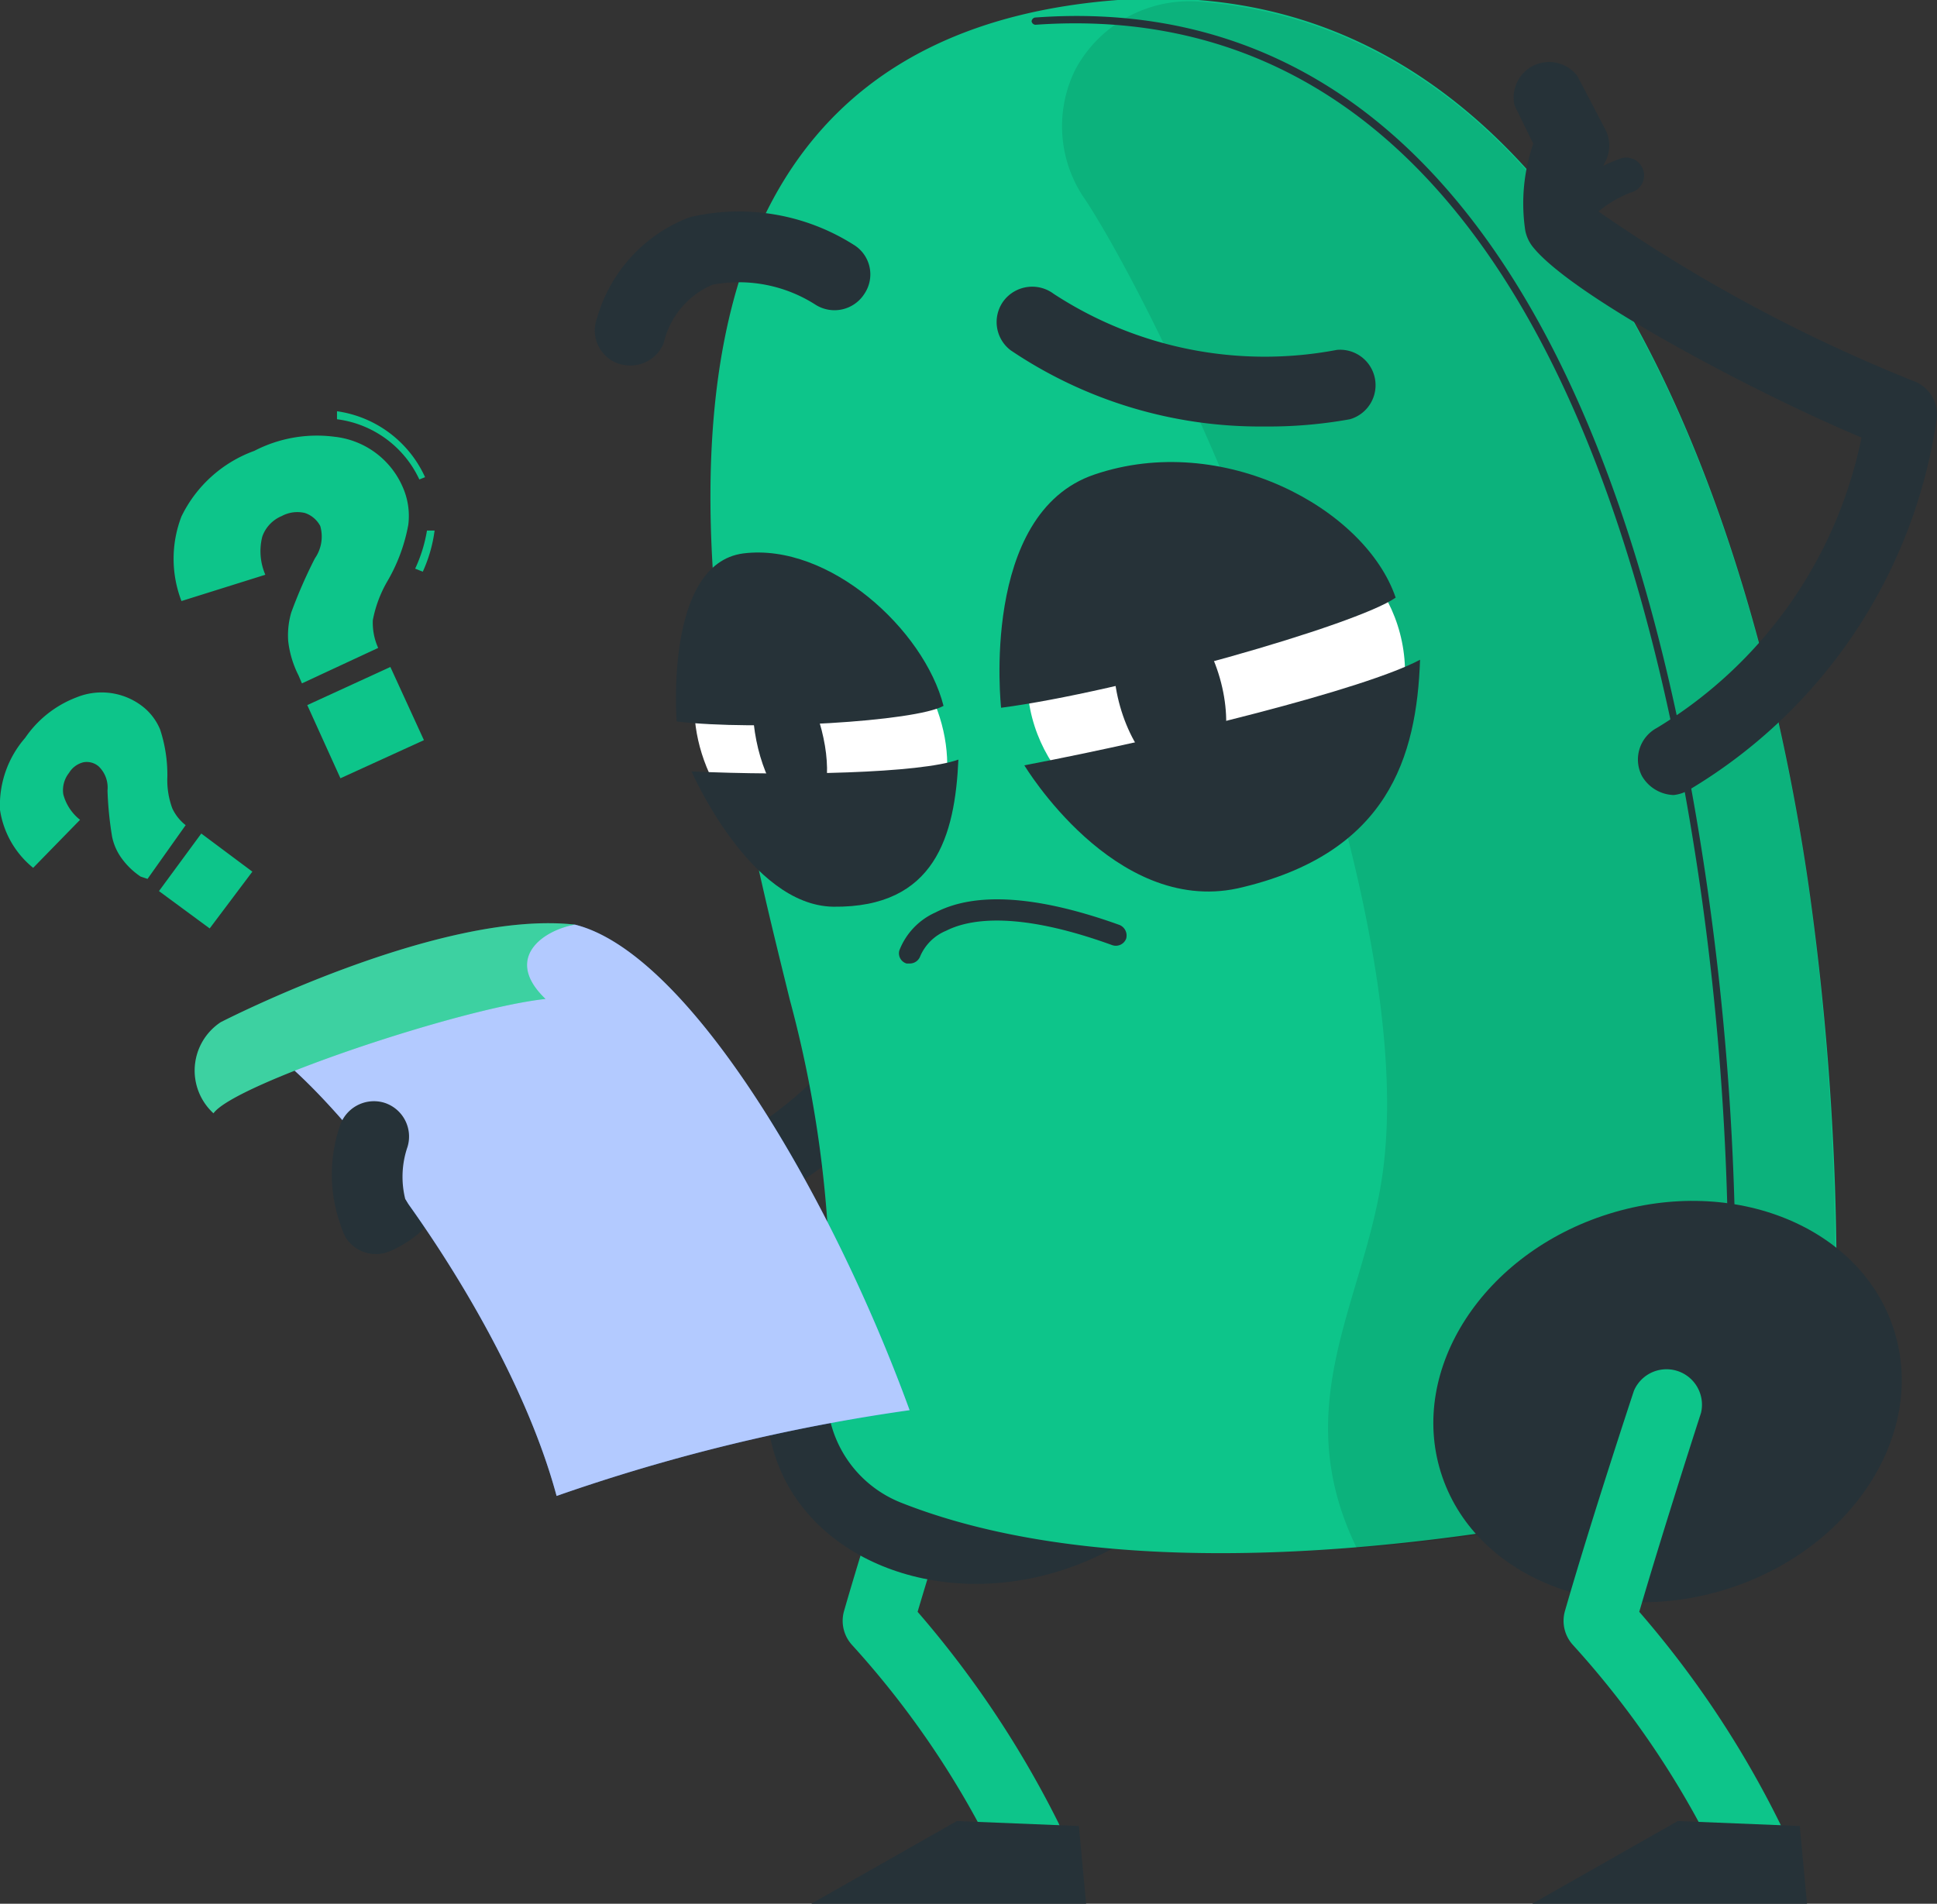 <svg xmlns="http://www.w3.org/2000/svg" viewBox="0 0 50.81 49.95"><rect x="0" y="0" width="50.81" height="49.95" fill="#333333" stroke="none"/><defs><style>.cls-1{fill:#0dc58a;}.cls-2{fill:#263238;}.cls-3{opacity:0.1;}.cls-4,.cls-6,.cls-7{fill:#fff;}.cls-5{fill:#407bff;}.cls-6{opacity:0.6;}.cls-7{opacity:0.2;}</style></defs><title>Asset 26sad-roach-new</title><g id="Layer_2" data-name="Layer 2"><g id="Layer_1-2" data-name="Layer 1"><path class="cls-1" d="M11.09,15l-.2-.08a3.8,3.8,0,0,0,.31-1l.2,0A3.77,3.77,0,0,1,11.09,15ZM11,12.58A2.77,2.77,0,0,0,8.84,11l0-.21a3,3,0,0,1,2.31,1.73Z"/><path class="cls-1" d="M9.92,17l-2,.93-.09-.21a2.65,2.65,0,0,1-.27-.9,2.14,2.14,0,0,1,.08-.75,12.9,12.9,0,0,1,.62-1.42,1,1,0,0,0,.14-.85A.71.71,0,0,0,8,13.46a.86.86,0,0,0-.61.08.91.91,0,0,0-.51.54,1.56,1.56,0,0,0,.08,1l-2.2.69a3.09,3.09,0,0,1,0-2.22,3.42,3.42,0,0,1,1.91-1.72,3.57,3.57,0,0,1,2.11-.37,2.21,2.21,0,0,1,1.78,1.31,1.87,1.87,0,0,1,.15,1,4.56,4.56,0,0,1-.56,1.5,3.24,3.24,0,0,0-.37,1A1.6,1.6,0,0,0,9.92,17Zm-1.86,1.5,2.18-1,.88,1.92-2.19,1Z"/><path class="cls-1" d="M4.87,21.65l-1,1.41L3.69,23a1.94,1.94,0,0,1-.52-.51,1.45,1.45,0,0,1-.23-.54,9.17,9.17,0,0,1-.12-1.21.77.77,0,0,0-.23-.63.48.48,0,0,0-.4-.11.61.61,0,0,0-.38.28.73.73,0,0,0-.15.56,1.26,1.26,0,0,0,.44.67L.87,22.77A2.42,2.42,0,0,1,0,21.25a2.69,2.69,0,0,1,.66-1.89A2.86,2.86,0,0,1,2,18.3a1.75,1.75,0,0,1,1.72.22,1.49,1.49,0,0,1,.48.62,3.82,3.82,0,0,1,.19,1.24,2.14,2.14,0,0,0,.13.83A1.2,1.2,0,0,0,4.87,21.65Zm-.7,1.73,1.11-1.51,1.34,1L5.5,24.36Z"/><path class="cls-1" d="M26.94,49.2a.93.93,0,0,1-.83-.5,23.67,23.67,0,0,0-3.76-5.54.94.94,0,0,1-.21-.89c.7-2.43,1.8-5.75,1.81-5.78a.93.93,0,1,1,1.76.58s-.95,2.89-1.64,5.22a26.56,26.56,0,0,1,3.7,5.55,1,1,0,0,1-.4,1.26A1,1,0,0,1,26.94,49.2Z"/><polygon class="cls-2" points="28.49 49.95 21.28 49.95 25.1 47.78 28.3 47.91 28.49 49.95"/><ellipse class="cls-2" cx="26.26" cy="36.29" rx="6.23" ry="5.16" transform="translate(-9.63 9.49) rotate(-17.36)"/><path class="cls-2" d="M9.85,32.9A.94.94,0,0,1,9,32.32a.92.92,0,0,1,.5-1.21,1.07,1.07,0,0,0,.62-.78.92.92,0,0,1,.76-.83,6.9,6.9,0,0,0,.68-.18c1.26-.37,2.82-.82,7.74.55a9.62,9.62,0,0,0,4.9-8,.93.93,0,0,1,.93-.93h0a.93.93,0,0,1,.93.92,11.51,11.51,0,0,1-6.23,9.85.89.89,0,0,1-.68.06c-4.69-1.35-6-1-7.06-.65l-.29.08a2.87,2.87,0,0,1-1.58,1.63A.94.94,0,0,1,9.85,32.9Z"/><path class="cls-1" d="M20.72,26.24C19,19.23,14.25,1.15,29.32,0c13.51-1,17.22,17,18.12,23.22a73.94,73.94,0,0,1,.73,9.5,6.91,6.91,0,0,1-5.55,6.85c-7.36,1.49-14.32,1.71-19-.15a3.07,3.07,0,0,1-1.91-3.15A30.64,30.64,0,0,0,20.72,26.24Z"/><path class="cls-3" d="M47.44,23.26C46.59,17.39,43.25,1.07,31.55.05a3.4,3.4,0,0,0-3.34,1.77,3.35,3.35,0,0,0,.28,3.45c2.58,4,8.73,17.82,7.8,25.35-.42,3.43-2.57,6.16-.7,10a59,59,0,0,0,7-1,6.91,6.91,0,0,0,5.55-6.85A73.94,73.94,0,0,0,47.44,23.26Z"/><path class="cls-2" d="M45.42,32.86a.09.09,0,0,1-.09-.1,72.3,72.3,0,0,0-.73-9.48C42.36,7.8,36.33,0,27.16.65a.11.11,0,0,1-.1-.09.11.11,0,0,1,.09-.1c9.28-.68,15.38,7.2,17.63,22.79a72.76,72.76,0,0,1,.74,9.51.1.1,0,0,1-.1.1Z"/><ellipse class="cls-2" cx="43.74" cy="36.78" rx="6.23" ry="5.16" transform="translate(-8.98 14.72) rotate(-17.36)"/><path class="cls-1" d="M45.85,49.2a.93.93,0,0,1-.83-.5,23.67,23.67,0,0,0-3.76-5.54.94.94,0,0,1-.21-.89c.7-2.43,1.8-5.75,1.81-5.78a.93.93,0,0,1,1.76.58S43.67,40,43,42.29a26.09,26.09,0,0,1,3.69,5.55.94.94,0,0,1-.39,1.26A1,1,0,0,1,45.85,49.2Z"/><path class="cls-2" d="M43.9,20.86a1,1,0,0,1-.83-.5.94.94,0,0,1,.39-1.26h0a11.6,11.6,0,0,0,5.37-7.62c-2.7-1.13-7.56-3.68-8.62-5a1,1,0,0,1-.2-.43,4.79,4.79,0,0,1,.21-2.28l-.49-1A.93.93,0,0,1,41.38,2l.71,1.36a.92.92,0,0,1,0,.92,2.25,2.25,0,0,0-.23,1.22A41.5,41.5,0,0,0,50.2,10a.93.93,0,0,1,.6,1,13.59,13.59,0,0,1-6.47,9.71A1,1,0,0,1,43.9,20.86Z"/><path class="cls-2" d="M40.93,6.39a.43.43,0,0,1-.25-.07.47.47,0,0,1-.14-.65,4,4,0,0,1,2-1.52.47.47,0,0,1,.57.33.46.46,0,0,1-.33.57,3.09,3.09,0,0,0-1.43,1.13A.46.46,0,0,1,40.93,6.39Z"/><polygon class="cls-2" points="47.4 49.95 40.19 49.95 44.01 47.78 47.21 47.91 47.4 49.95"/><ellipse class="cls-4" cx="31.9" cy="17.73" rx="4.96" ry="4.46" transform="translate(-1.44 2.88) rotate(-5.06)"/><ellipse class="cls-2" cx="30.69" cy="18.16" rx="1.36" ry="2.48" transform="translate(-3.8 9.11) rotate(-15.9)"/><path class="cls-2" d="M26.26,18.57c3.13-.41,9.33-2.17,10.35-2.89-.8-2.35-4.55-4.37-7.9-3.23C25.69,13.47,26.26,18.57,26.26,18.57Z"/><path class="cls-2" d="M26.87,20.08c3.88-.74,8.94-2,10.38-2.77-.09,2.53-.82,5.1-4.79,6C29.22,24,26.87,20.08,26.87,20.08Z"/><ellipse class="cls-4" cx="21.53" cy="19.29" rx="3.05" ry="3.86" transform="translate(-7.07 15.09) rotate(-33.49)"/><path class="cls-2" d="M21.6,19.36c.24,1.11,0,2-.45,2.07s-1.08-.84-1.31-2,0-2,.45-2.06S21.37,18.25,21.6,19.36Z"/><path class="cls-2" d="M17.75,18.93c2.1.25,6.27,0,7-.41-.51-2-3-4.28-5.25-4C17.42,14.79,17.75,18.93,17.75,18.93Z"/><path class="cls-2" d="M18.14,20.24c2.61.12,6,.05,7-.31-.09,2-.61,3.89-3.28,3.86C19.67,23.76,18.14,20.24,18.14,20.24Z"/><path class="cls-2" d="M33.16,11.19a11.69,11.69,0,0,1-6.65-2,.93.93,0,0,1-.18-1.3.94.94,0,0,1,1.31-.18,10.12,10.12,0,0,0,7.43,1.47A.93.93,0,0,1,35.41,11,12,12,0,0,1,33.16,11.19Z"/><path class="cls-2" d="M16.53,9.59a1.12,1.12,0,0,1-.31-.05.92.92,0,0,1-.56-1.19A4,4,0,0,1,18.09,5.7a5.62,5.62,0,0,1,4.3.72.91.91,0,0,1,.29,1.28A.93.93,0,0,1,21.4,8a3.73,3.73,0,0,0-2.71-.53A2.2,2.2,0,0,0,17.41,9,.94.94,0,0,1,16.53,9.59Z"/><path class="cls-2" d="M23.86,25.28h-.08a.28.28,0,0,1-.19-.34,1.8,1.8,0,0,1,.95-1c1.06-.55,2.69-.44,4.83.33a.3.3,0,0,1,.17.36.29.29,0,0,1-.36.17c-2.45-.89-3.73-.7-4.36-.38a1.26,1.26,0,0,0-.69.69A.29.29,0,0,1,23.86,25.28Z"/><path class="cls-5" d="M15.08,24.26A24.54,24.54,0,0,0,5.8,27c1.6-.31,7.33,6.78,8.8,12.25A48.53,48.53,0,0,1,23.86,37C21.81,31.37,18.07,25,15.08,24.26Z"/><path class="cls-6" d="M15.08,24.26A24.54,24.54,0,0,0,5.8,27c1.6-.31,7.33,6.78,8.8,12.25A48.53,48.53,0,0,1,23.86,37C21.81,31.37,18.07,25,15.08,24.26Z"/><path class="cls-1" d="M15.08,24.26c-3.54-.4-9.29,2.56-9.29,2.56a1.52,1.52,0,0,0-.19,2.39c.54-.77,6.48-2.76,8.71-3C13.2,25.15,14.23,24.41,15.08,24.26Z"/><path class="cls-7" d="M15.08,24.26c-3.54-.4-9.29,2.56-9.29,2.56a1.52,1.52,0,0,0-.19,2.39c.54-.77,6.48-2.76,8.71-3C13.2,25.15,14.23,24.41,15.08,24.26Z"/><path class="cls-2" d="M9.85,32.9a.93.93,0,0,1-.78-.43,3.93,3.93,0,0,1-.16-2.91.94.94,0,0,1,1.16-.63.93.93,0,0,1,.62,1.16,2.42,2.42,0,0,0-.06,1.37.92.92,0,0,1-.27,1.28A.88.88,0,0,1,9.85,32.9Z"/></g></g></svg>